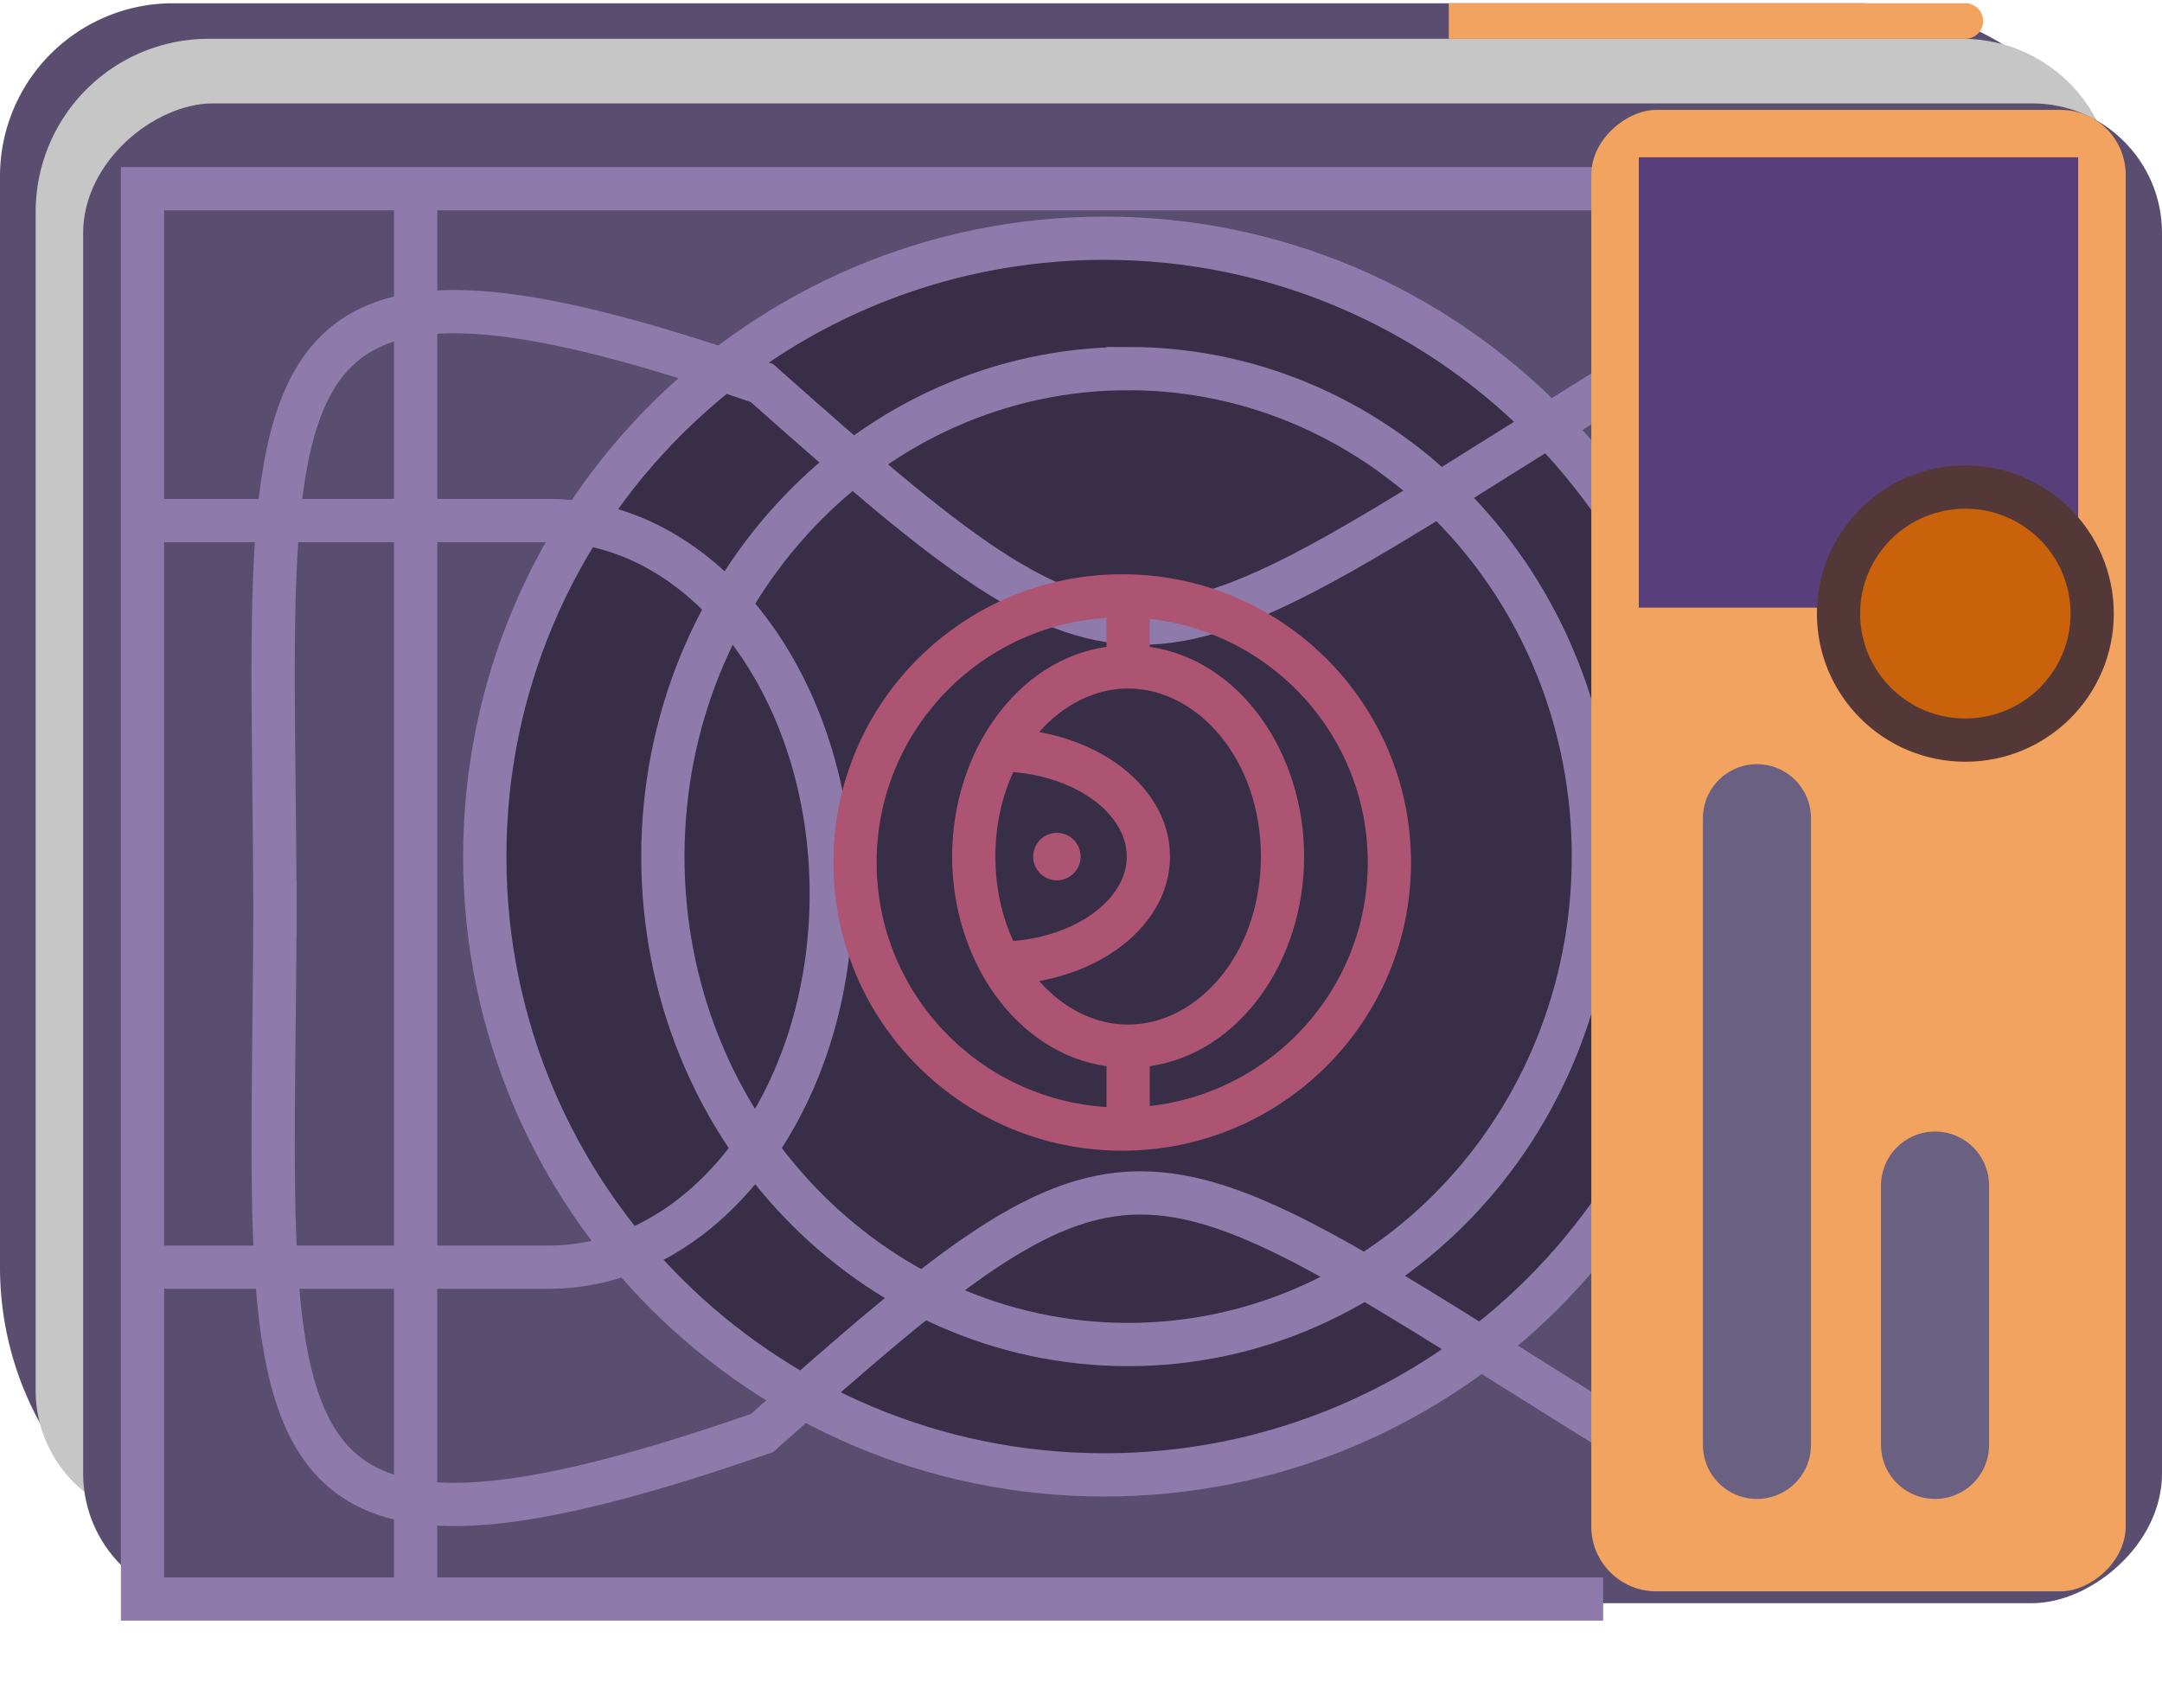 <svg xmlns="http://www.w3.org/2000/svg" width="100" height="79" fill="none">
  <path fill="#594D70" d="M15 73.603c-8.284 0-15-6.716-15-15V8.151a8 8 0 018-8h77.868c7.18 0 13 5.82 13 13v52.452a8 8 0 01-8 8H15z"/>
  <path fill="#C6C6C6" d="M7.65 70.314a6 6 0 01-6-6V9.795a8 8 0 018-8h81.12a7 7 0 017 7v61.519H7.65z"/>
  <rect width="69.368" height="96.155" x="3.846" y="74.151" fill="#594D70" rx="6" transform="rotate(-90 3.846 74.151)"/>
  <path fill="#F3A360" d="M67.01 1.796V.15h23.896a.822.822 0 010 1.644H67.01z"/>
  <path fill="#392E47" stroke="#8F7BAB" stroke-width="2" d="M51.082 11.018c15.831 0 28.66 12.806 28.66 28.6 0 15.793-12.829 28.6-28.66 28.6-15.83 0-28.66-12.807-28.66-28.6 0-15.794 12.83-28.6 28.66-28.6z"/>
  <path stroke="#8F7BAB" stroke-width="2" d="M52.18 17.047c11.843 0 21.52 10.062 21.52 22.57 0 12.51-9.677 22.571-21.52 22.571s-21.52-10.062-21.52-22.57c0-12.509 9.677-22.57 21.52-22.57z"/>
  <g filter="url(#ao-chan__filter0_d)">
    <path stroke="#8F7BAB" stroke-width="2" d="M74.152 71.959H6.592V6.729h67.56m-54.927.548V71.41m-6.453-14.8h12.613c7.215 0 13.064-7.73 13.064-17.266 0-9.536-5.849-17.267-13.064-17.267H12.871m-.099 34.533h-6.18m6.18 0c-.262-4.291-.075-9.833-.053-16.61m.053 16.61c.69 11.27 4.476 13.92 22.47 7.674 17.576-15.622 17.027-13.977 39.547 0M12.87 22.077H6.59m6.28 0c-.402 4.452-.177 10.434-.152 17.923m.152-17.923c.916-10.155 5.098-12.357 22.37-6.362 17.577 15.623 17.028 13.978 39.547 0M12.721 38.737c0 .426 0 .847-.002 1.263m0 0c.002.416.002.837.002 1.262" shape-rendering="auto"/>
  </g>
  <rect width="68.519" height="24.717" x="73.603" y="73.603" fill="#F3A360" rx="3" transform="rotate(-90 73.603 73.603)"/>
  <path fill="#583F7C" d="M75.8 28.106V7.276h20.322v20.83z"/>
  <path fill="#CA620B" stroke="#543838" stroke-width="2" d="M90.904 22.529c3.242 0 5.866 2.622 5.866 5.852 0 3.23-2.624 5.852-5.866 5.852-3.242 0-5.866-2.622-5.866-5.852 0-3.23 2.624-5.852 5.866-5.852z"/>
  <path stroke="#6A6182" stroke-linecap="round" stroke-width="5" d="M81.265 66.83V37.845m8.237 28.985V54.837"/>
  <path fill="#AD5472" d="M49.982 39.618c0-.606-.492-1.096-1.099-1.096a1.097 1.097 0 101.1 1.096z"/>
  <path fill="#AD5472" fill-rule="evenodd" d="M38.547 39.892c0 7.363 5.98 13.331 13.358 13.331s13.359-5.968 13.359-13.331c0-7.363-5.98-13.331-13.359-13.331-7.377 0-13.358 5.968-13.358 13.331zm12.633 9.423v1.89c-5.935-.374-10.633-5.296-10.633-11.313s4.698-10.94 10.633-11.313v1.341c-4.164.598-7.14 4.884-7.14 9.698s2.976 9.1 7.14 9.697zm2-19.394v-1.294c5.673.632 10.084 5.435 10.084 11.265 0 5.83-4.41 10.633-10.084 11.265v-1.842c4.165-.597 7.14-4.883 7.14-9.697 0-4.814-2.975-9.1-7.14-9.698zm-1 17.47c-1.53 0-2.998-.746-4.114-2.014 1.357-.248 2.59-.752 3.585-1.456 1.448-1.024 2.466-2.531 2.466-4.303 0-1.772-1.018-3.279-2.466-4.303-.996-.704-2.228-1.209-3.585-1.456 1.116-1.268 2.584-2.014 4.114-2.014 3.207 0 6.14 3.277 6.14 7.773 0 4.496-2.933 7.772-6.14 7.772zm-1.685-5.1c-.922.653-2.185 1.115-3.627 1.233-.522-1.129-.829-2.454-.829-3.906s.307-2.777.829-3.906c1.442.118 2.705.58 3.627 1.232 1.077.761 1.622 1.721 1.622 2.674 0 .953-.545 1.912-1.622 2.674z" clip-rule="evenodd"/>
  <defs>
    <filter id="ao-chan__filter0_d" width="77.724" height="75.23" x="1.592" y="3.729" color-interpolation-filters="sRGB" filterUnits="userSpaceOnUse">
      <feFlood flood-opacity="0" result="BackgroundImageFix"/>
      <feColorMatrix in="SourceAlpha" result="hardAlpha" values="0 0 0 0 0 0 0 0 0 0 0 0 0 0 0 0 0 0 127 0"/>
      <feOffset dy="2"/>
      <feGaussianBlur stdDeviation="2"/>
      <feComposite in2="hardAlpha" operator="out"/>
      <feColorMatrix values="0 0 0 0 0 0 0 0 0 0 0 0 0 0 0 0 0 0 0.25 0"/>
      <feBlend in2="BackgroundImageFix" result="effect1_dropShadow"/>
      <feBlend in="SourceGraphic" in2="effect1_dropShadow" result="shape"/>
    </filter>
  </defs>
</svg>
